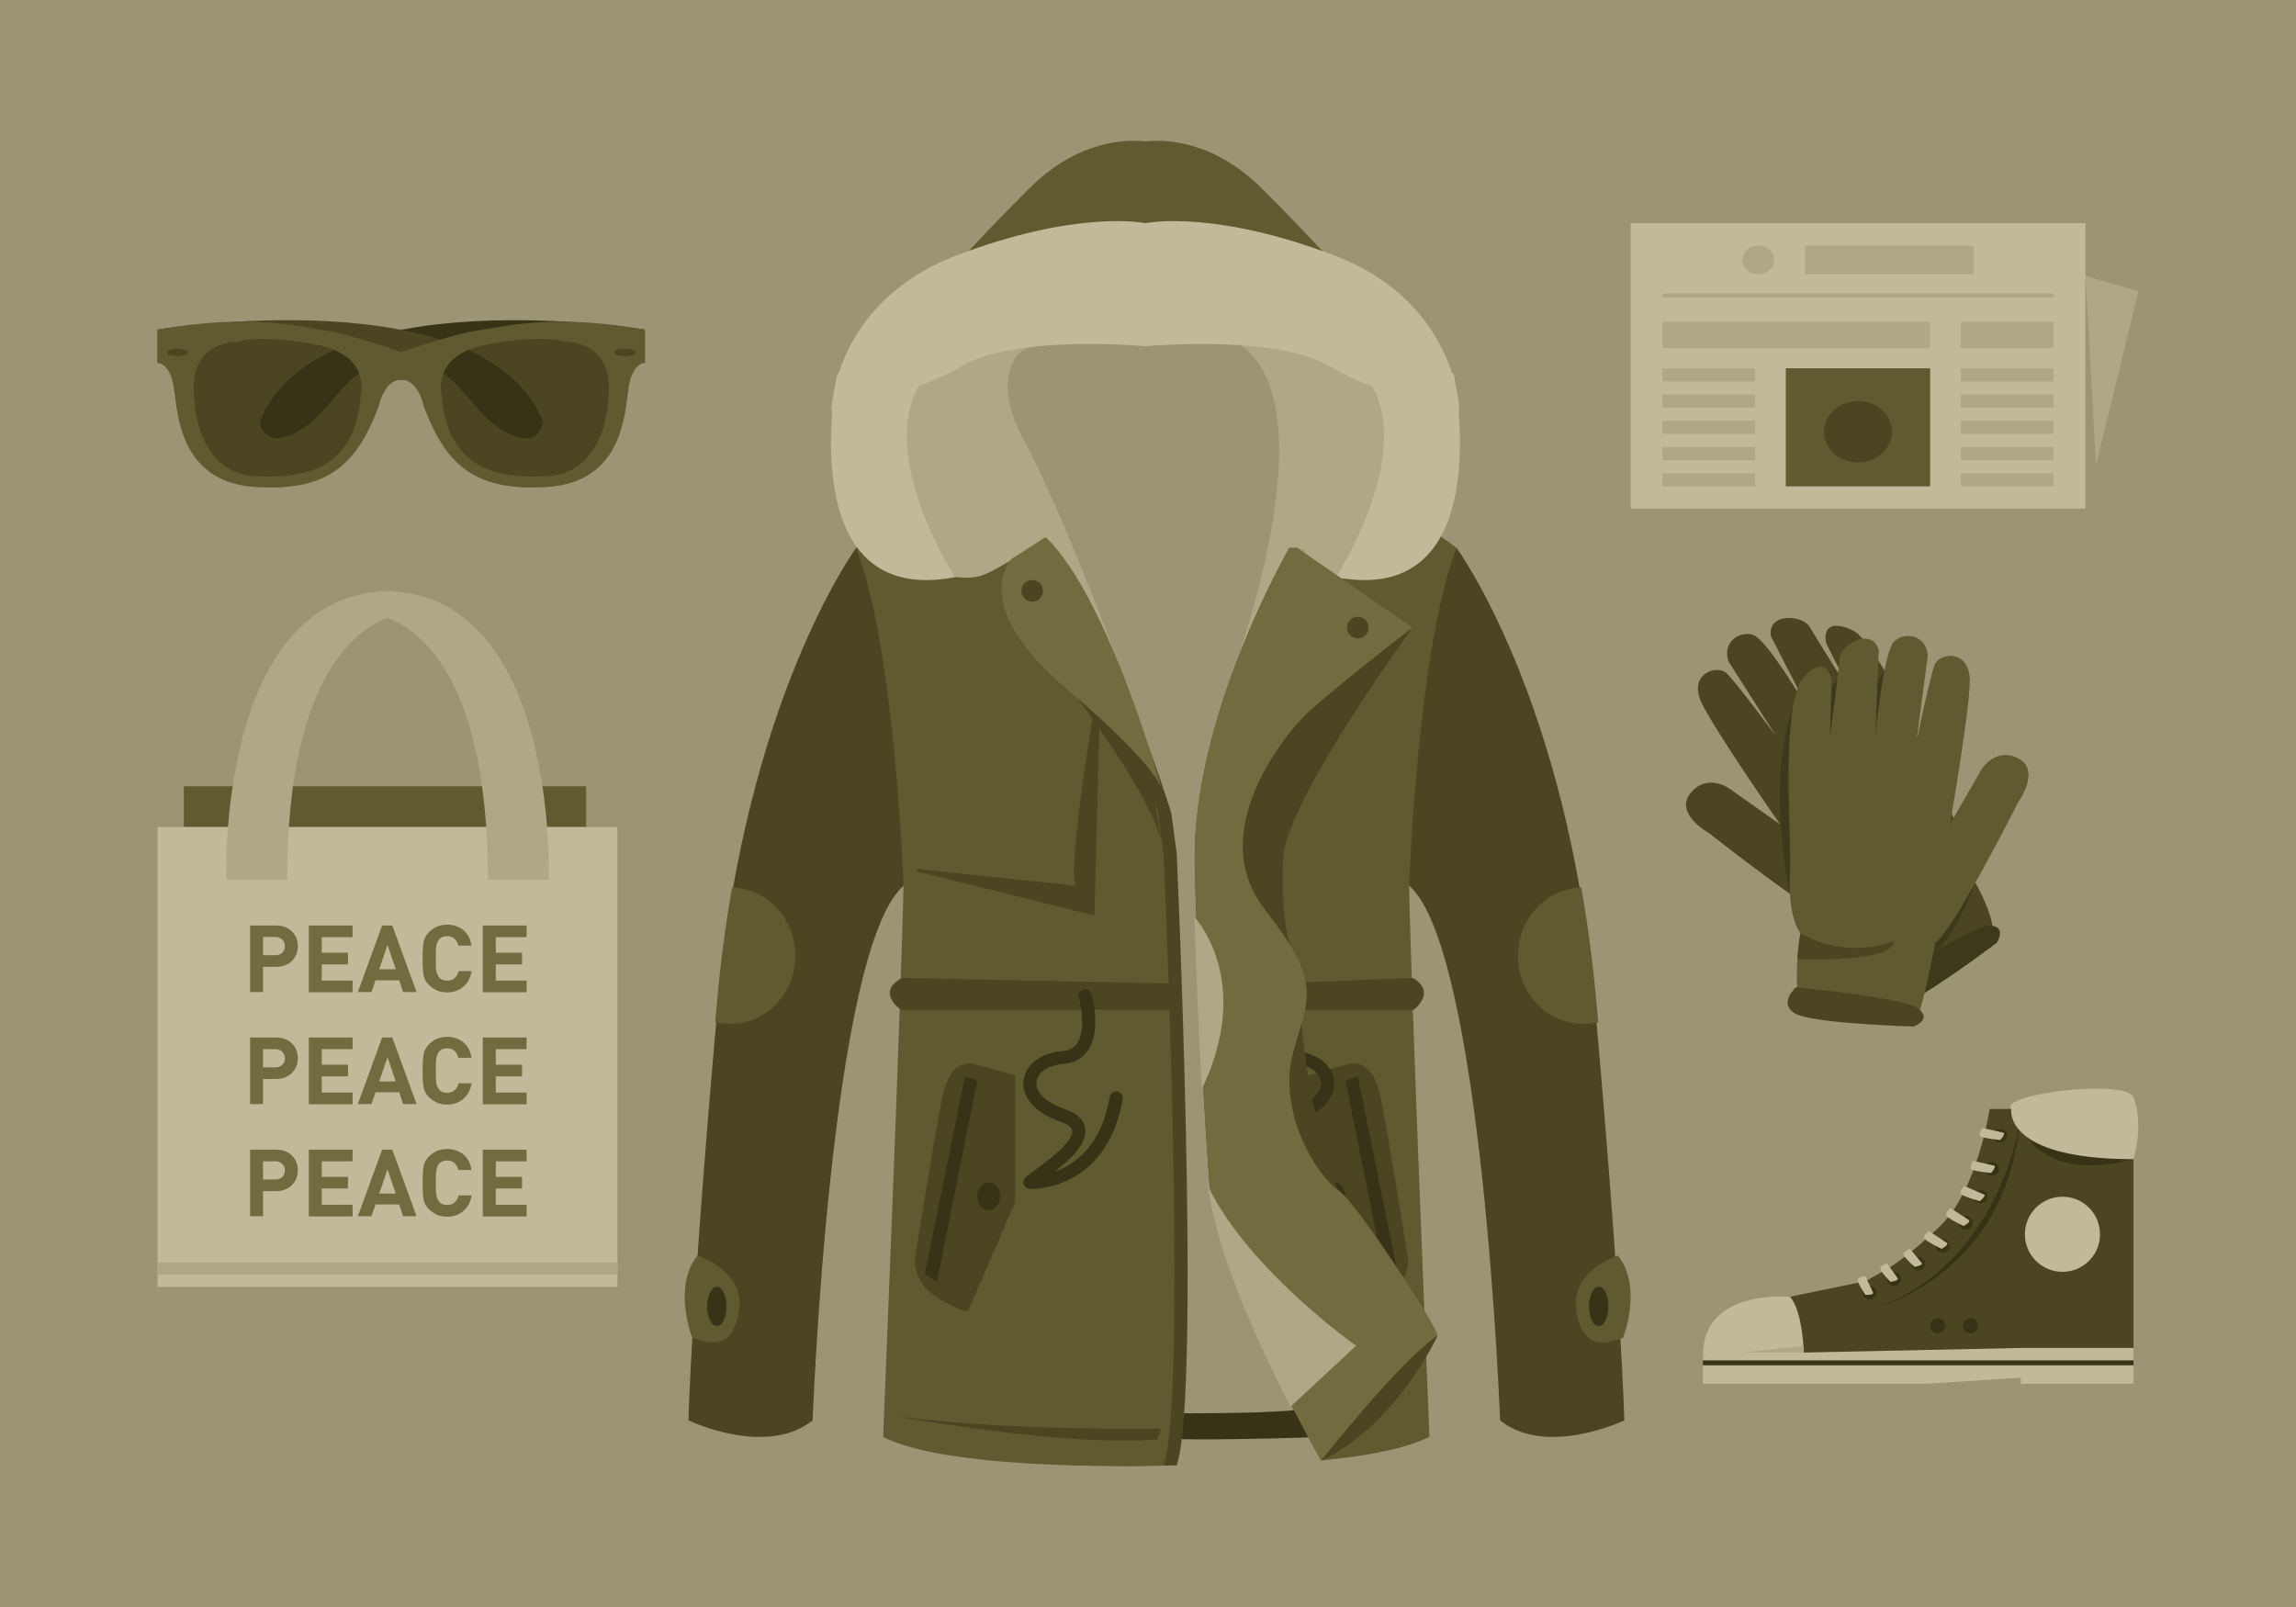 <?xml version="1.0" encoding="utf-8"?>
<!-- Generator: Adobe Illustrator 19.0.0, SVG Export Plug-In . SVG Version: 6.00 Build 0)  -->
<svg version="1.1" id="Layer_1" xmlns="http://www.w3.org/2000/svg" xmlns:xlink="http://www.w3.org/1999/xlink" x="0px" y="0px"
	 viewBox="0 0 1400 980" style="enable-background:new 0 0 1400 980;" xml:space="preserve">
<style type="text/css">
	.st0{fill:#9B9475;}
	.st1{fill:#AFA887;}
	.st2{fill:#4B4521;}
	.st3{fill:#383317;}
	.st4{fill:#5F5A30;}
	.st5{fill:none;stroke:#D65651;stroke-width:3;stroke-miterlimit:10;}
	.st6{fill:#C1B999;}
	.st7{fill:#726B40;}
	.st8{fill:#DBD4AD;}
	.st9{fill:#3F391C;}
	.st10{fill:#AC342C;}
</style>
<rect class="st0" width="1400" height="980"/>
<g>
	<g>
		<g>
			<g>
				<path class="st1" d="M638.2,194.2c0,0,22.5,196.1,69,288.8l-132-88.8l-55.5-144v-30L638.2,194.2z"/>
				<path class="st1" d="M758.7,194.2c0,0-22.5,196.1-69,288.8l132-88.8l55.5-144v-30L758.7,194.2z"/>
			</g>
			<g>
				<path class="st2" d="M522,334.2c0,0-67.7,92.2-84.2,276.9c-16.5,184.6-18,255.1-18,255.1s47.3,22.7,75.7,0
					c0,0,10.8-287.1,55.4-326C550.9,540.2,603.3,365.8,522,334.2z"/>
				<path class="st2" d="M888.2,334.2c0,0,67.7,92.2,84.2,276.9c16.5,184.6,18,255.1,18,255.1s-47.3,22.7-75.7,0
					c0,0-10.8-287.1-55.4-326C859.3,540.2,806.9,365.8,888.2,334.2z"/>
				<path class="st0" d="M791.1,326.4c0,0-61.2-51.5-149.9-17.1l13,179.4L680.6,738l8.7,130h142l-64-169l-18-184.7L811.9,375
					L791.1,326.4z"/>
				<path class="st0" d="M698.4,182.7L698.4,182.7h-105c0,0,70,228,92.5,241.7c22.5,13.7,12.5,0,12.5,0c0,0,30,13.7,52.5,0
					c22.5-13.7,52.5-241.7,52.5-241.7H698.4z"/>
				<path class="st1" d="M745.8,426.8c0,0,69-175,10.8-216.3l23.3-18l48,23.2l-21.5,75l-38.7,139.7L745.8,426.8z"/>
				<path class="st1" d="M682.3,405.3c0,0-33.7-91.8-58.5-138c-18.7-35-5.3-54.8,5.6-55.7c10.8-0.9-36-7.4-36-7.4l-17.2,73.2
					L682.3,405.3z"/>
				<path class="st3" d="M805.9,876.3c0,0-90,3.3-106,0v-14.6c0,0,83.3,1.3,99-3.3L805.9,876.3z"/>
				<path class="st2" d="M717.5,520.2l-3.3-24.4c0,0-32.2-105.9-68.9-147.2l-23.3,8.4c0,2-0.7,4-2.3,5.2
					c-30.1,23.6-56.2-23.1-69.6-44.1c-0.3-0.5-0.5-0.9-0.7-1.4c-19.8,12.3-19.4,17.4-19.4,17.4c24,61.5,28.9,206,28.9,206
					c-1.1,62-12.4,336.1-12.4,336.1c42.5,21.7,171,17.4,171,17.4C732.5,850.2,717.5,520.2,717.5,520.2z"/>
				<path class="st4" d="M888.2,334.2c0,0-14.7-11.5-37.1-25c-10.4,24.7-37.3,48.4-37.3,48.4l-22.7-23.5h-4.9
					c0,0-59.6,102.5-57.7,192.8c1,48,4,128.7,8.7,192c3.9,53.6,53.2,144.9,68.3,171.7c26.4-2.5,51.4-6.9,66.1-14.4
					c0,0-11.3-274.2-12.4-336.1C859.3,540.2,864.2,395.7,888.2,334.2z"/>
				<g>
					<path class="st2" d="M821.8,649c0,0,14.7-6,20,20c5.3,26,16.7,98.7,16.7,98.7s2,14.7-15.3,24.7c-17.3,10-17.3,6.7-17.3,6.7
						l-28.5-66v-77.3L821.8,649z"/>
					<ellipse class="st3" cx="813.4" cy="729.5" rx="7" ry="8.5"/>
					<polygon class="st3" points="827.9,656.4 820.4,659 845.1,781.7 852.4,777 					"/>
				</g>
				<g>
					<path class="st3" d="M808.6,725c0.7,0,1.2,0,1.2,0c1.6-0.1,2.9-1.1,3.5-2.6c0.6-1.5,0.2-3.1-0.9-4.2c-0.9-0.9-2.3-1.9-5.3-4.1
						c-6-4.4-24.4-17.6-23.4-24.7c0.4-2.5,4-4.3,7.1-5.3c12-4.1,24.2-12.9,22.6-25.3c-1.2-9.6-10.7-16.7-23.6-17.8
						c-4.2-0.3-7.2-1.9-9.1-4.8c-5.2-7.6-2.5-22.6-1-27.8c0.6-2.1-0.6-4.3-2.7-5c-2.1-0.6-4.3,0.6-5,2.7c-0.3,0.9-6.3,22.3,2.1,34.5
						c3.4,4.9,8.4,7.7,15.1,8.2c9.1,0.8,15.6,5.1,16.3,10.8c0.6,5-3.6,12.1-17.3,16.8c-7.4,2.5-11.6,6.5-12.4,11.7
						c-1.3,8.8,7.7,17.9,18.5,26.3c-12.2-4.2-28.3-15.5-33.5-45.5c-0.4-2.2-2.4-3.6-4.6-3.3c-2.2,0.4-3.6,2.4-3.3,4.6
						c2.8,16.3,10.7,38,32,48.8C795.5,724.5,805.3,725,808.6,725z"/>
				</g>
				<path class="st4" d="M709.5,520.2l-3.3-24.4c0,0-32.2-125.9-68.9-167.2l-19,21.3c0.1,0.5,0.2,1.1,0.2,1.7c0,4,4.5-13.4,0.6-11.3
					c-16.6,8.8-19.6,13.4-36.7,11.6c-7.1-0.7-14.8-11.2-17.7-17.4c-3.2-7-6.9-13.7-11.6-19.8c0,0-0.1-0.1-0.1-0.1
					c-24.6,13.9-31,19.6-31,19.6c24,61.5,28.9,206,28.9,206c-1.1,62-12.4,336.1-12.4,336.1c42.5,21.7,171,17.4,171,17.4
					C724.5,850.2,709.5,520.2,709.5,520.2z"/>
				<polygon class="st2" points="667.3,558.3 558.4,531.2 671.3,407.8 				"/>
				<path class="st4" d="M672.5,400.4c-17.3-9.6-32-23.6-48.7-34.4c-1.3,1.3-3.1,2.2-5.4,2.2c-7.7,0.2-15.1-1.8-22.2-4.6
					c-6.2-2.5-13.1-4-19-7.1c-7-3.6-11.6-9.6-15.5-16.1l-6.4,66L550.5,529l105.2,11.1C651.9,526.1,663,455.1,672.5,400.4z"/>
				<g>
					<path class="st2" d="M594.6,649c0,0-14.7-6-20,20c-5.3,26-16.7,98.7-16.7,98.7s-2,14.7,15.3,24.7c17.3,10,17.3,6.7,17.3,6.7
						l28.5-66v-77.3L594.6,649z"/>
					<ellipse class="st3" cx="602.9" cy="729.5" rx="7" ry="8.5"/>
					<polygon class="st3" points="588.4,656.4 595.9,659 571.3,781.7 563.9,777 					"/>
				</g>
				<path class="st5" d="M402.6,686.4"/>
				<g>
					<path class="st4" d="M425.3,765.7c0,0,29.3,9.1,25.3,33.9s-19,19.6-28.5,16.2C422.1,815.8,409.9,784.7,425.3,765.7z"/>
					<ellipse class="st3" cx="437.1" cy="796.7" rx="5.9" ry="12"/>
				</g>
				<g>
					<path class="st4" d="M986.5,765.7c0,0-29.3,9.1-25.3,33.9s19,19.6,28.5,16.2C989.7,815.8,1001.9,784.7,986.5,765.7z"/>
					<ellipse class="st3" cx="974.8" cy="796.7" rx="5.9" ry="12"/>
				</g>
				<circle class="st5" cx="661.6" cy="607.4" r="5.7"/>
				<path class="st2" d="M550.1,596.4l166.2,3.4l-0.6,16H549.3C549.3,615.7,533.6,605,550.1,596.4z"/>
				<g>
					<path class="st3" d="M628.9,725c-0.7,0-1.2,0-1.2,0c-1.6-0.1-2.9-1.1-3.5-2.6c-0.6-1.5-0.2-3.1,0.9-4.2
						c0.9-0.9,2.3-1.9,5.3-4.1c6-4.4,24.4-17.6,23.4-24.7c-0.4-2.5-4-4.3-7.1-5.3c-12-4.1-24.2-12.9-22.6-25.3
						c1.2-9.6,10.7-16.7,23.6-17.8c4.2-0.3,7.2-1.9,9.1-4.8c5.2-7.6,2.5-22.6,1-27.8c-0.6-2.1,0.6-4.3,2.7-5c2.1-0.6,4.3,0.6,5,2.7
						c0.3,0.9,6.3,22.3-2.1,34.5c-3.4,4.9-8.4,7.7-15.1,8.2c-9.1,0.8-15.6,5.1-16.3,10.8c-0.6,5,3.6,12.1,17.3,16.8
						c7.4,2.5,11.6,6.5,12.4,11.7c1.3,8.8-7.7,17.9-18.5,26.3c12.2-4.2,28.3-15.5,33.5-45.5c0.4-2.2,2.4-3.6,4.6-3.3
						c2.2,0.4,3.6,2.4,3.3,4.6c-2.8,16.3-10.7,38-32,48.8C642,724.5,632.3,725,628.9,725z"/>
				</g>
				<path class="st2" d="M861.5,596.4l-85.8,3.4l0.5,16h85.9C862.2,615.7,876.2,605,861.5,596.4z"/>
				<path class="st2" d="M546.6,863.7c0,0,102.7,18.8,159.3,14.1l2-6.6C707.9,871.1,619,873.1,546.6,863.7z"/>
			</g>
			<g>
				<path class="st6" d="M582.3,352c0,0-49.7-76.5-19.8-120.2l-52-4C510.5,227.7,481.7,371.2,582.3,352z"/>
				<path class="st6" d="M814.6,352c0,0,49.7-76.5,19.8-120.2l52-4C886.4,227.7,915.2,371.2,814.6,352z"/>
			</g>
			<path class="st4" d="M769.7,115.2c-31.4-31.4-62.7-30-71.2-28.9c-8.5-1.1-39.8-2.6-71.2,28.9c-36.8,36.8-51,54-51,54h108h28.5
				h108C820.7,169.2,806.5,152.1,769.7,115.2z"/>
			<path class="st6" d="M813.4,155.7c-70.2-26.7-110.2-20.5-115-19.6c-4.8-0.9-44.8-7.1-115,19.6c-75,28.5-76.5,94.5-76.5,94.5
				s46.5-7.5,79.5-27c30.8-18.2,102.3-12.9,111.5-12.1v0.1c0,0,0.2,0,0.5,0c0.3,0,0.5,0,0.5,0v-0.1c9.2-0.8,80.7-6.1,111.5,12.1
				c33,19.5,79.5,27,79.5,27S888.4,184.2,813.4,155.7z"/>
			<path class="st2" d="M861.3,382.7c0,0-76.9,105.5-78.8,140c-2,34.5,3,60.6,14,79l-2.8,22.1c0,0,4.6,74.8,34.2,128.9
				c28.5,52.1,48.7,61.7,48.7,61.7s-24.1,53.7-71,76.4l-52.7-275l-4.5-142l52-73L861.3,382.7z"/>
			<path class="st7" d="M876.6,814.4c-0.2-5.3-49.2-80.7-60.3-88.4c-15-10.3-37-49.3-28-83.3s19-42-17-88s10-104,24-118s66-54,66-54
				l-70.1-48.5h-4.9c0,0-59.6,102.5-57.7,192.8c1,48,4,128.7,8.7,192c3.9,53.6,53.2,144.9,68.3,171.7
				C805.6,890.8,853.3,830.1,876.6,814.4z"/>
			<path class="st2" d="M619,376.5c0,0,88.9,107.7,90.4,143.7l-11.8-71.9l-43.4-71.9H619z"/>
			<path class="st7" d="M708.9,483c0,0-32.3-118-71.3-155.5l-21,13.5c0,0-26.7,27.7,33.3,78.7C709.9,470.7,708.9,483,708.9,483z"/>
			<path class="st8" d="M994.3,297.4"/>
			<g>
				<path class="st1" d="M826.9,820.7c0,0-65.6-46.2-90.2-97.2c4.5,39.3,30.6,96.2,50.2,134.3L826.9,820.7z"/>
				<path class="st1" d="M728.4,559.3c0.9,31.1,2.4,68.5,4.4,104.9C762.2,603,734,565.7,728.4,559.3z"/>
			</g>
			<circle class="st2" cx="629.4" cy="360.3" r="6.6"/>
			<circle class="st2" cx="827.9" cy="382.7" r="6.6"/>
		</g>
		<path class="st4" d="M974.5,623.3c-0.4-4-0.7-8-1.1-12.2c-2.2-25-5.4-48.3-9.2-69.9c-21.4,0.7-38.6,19-38.6,41.6
			c0,23,17.8,41.6,39.7,41.6C968.5,624.4,971.6,624,974.5,623.3z"/>
		<path class="st4" d="M436.1,623.3c0.4-4,0.7-8,1.1-12.2c2.2-25,5.4-48.3,9.2-69.9c21.4,0.7,38.6,19,38.6,41.6
			c0,23-17.8,41.6-39.7,41.6C442,624.4,439,624,436.1,623.3z"/>
	</g>
	<g>
		<g>
			<path class="st3" d="M393.2,201c0,0-200.3-32.3-235,56.3c0,0,2,18.7,25.3,4.7s26-45.3,80-49.3c54-4,129.7,8.7,129.7,8.7V201z"/>
			<path class="st2" d="M96.1,201c0,0,200.3-32.3,235,56.3c0,0-2,18.7-25.3,4.7c-23.3-14-26-45.3-80-49.3c-54-4-129.7,8.7-129.7,8.7
				V201z"/>
			<path class="st4" d="M96.1,201v20.3c0,0,7.7-0.3,10,15.7c2.3,16,3.7,57,49.7,60s62.3-15.6,75-48.9c0,0,3.3-16.4,13.3-16.4l3.4-16
				c0,0-34.8-12.3-50-14.3C181.2,199.2,153.5,191,96.1,201z"/>
			<path class="st2" d="M144.8,208.4c0,0-27.3-1-26.7,29c0.7,30,13,52,38.3,53s60-1,63.7-49.7c0,0,6.3-24.3-28-30.7
				C157.8,203.7,144.8,208.4,144.8,208.4z"/>
			<ellipse class="st2" cx="108.3" cy="214.9" rx="6.5" ry="2.2"/>
			<path class="st4" d="M393.2,201v20.3c0,0-7.7-0.3-10,15.7c-2.3,16-3.7,57-49.7,60s-62.3-15.6-75-48.9c0,0-3.3-16.4-13.3-16.4
				l-3.4-16c0,0,34.8-12.3,50-14.3C308.2,199.2,335.9,191,393.2,201z"/>
			<path class="st2" d="M344.6,208.4c0,0,27.3-1,26.7,29c-0.7,30-13,52-38.3,53c-25.3,1-60-1-63.7-49.7c0,0-6.3-24.3,28-30.7
				C331.6,203.7,344.6,208.4,344.6,208.4z"/>
			<path class="st3" d="M285.4,213.5c-8.7,3.8-13,9.1-15,14.1c14.8,11.2,21.4,26,35.4,34.4c23.3,14,25.3-4.7,25.3-4.7
				C323.2,237,306.4,223,285.4,213.5z"/>
			<path class="st3" d="M204,213.5c8.7,3.8,13,9.1,15,14.1c-14.8,11.2-21.4,26-35.4,34.4c-23.3,14-25.3-4.7-25.3-4.7
				C166.2,237,183,223,204,213.5z"/>
			<ellipse class="st2" cx="381.1" cy="214.9" rx="6.5" ry="2.2"/>
			<rect x="241.9" y="224" class="st4" width="12" height="7.7"/>
		</g>
		<g>
			<rect x="112.1" y="479.5" class="st4" width="245.3" height="24.8"/>
			<rect x="96.1" y="504.4" class="st6" width="280.4" height="280.4"/>
			<rect x="96.1" y="770" class="st1" width="280.4" height="7.2"/>
			<path class="st1" d="M239.2,360.6v-0.2c-1,0-1.9,0-2.9,0c-1,0-1.9,0-2.9,0v0.2C131.8,366.8,138,536.5,138,536.5h37.1
				c0-133.4,48.8-154.3,61.2-159.8c12.5,5.5,61.2,26.4,61.2,159.8h37.1C334.6,536.5,340.8,366.8,239.2,360.6z"/>
			<g>
				<path class="st7" d="M168.2,589.6h-7.8V605h-7.9v-40.6h15.7c4.1,0,7.4,1.2,9.8,3.6c2.4,2.4,3.6,5.4,3.6,9c0,3.6-1.2,6.6-3.6,9
					C175.5,588.4,172.3,589.6,168.2,589.6z M167.8,571.4h-7.4v11.1h7.4c1.8,0,3.2-0.5,4.3-1.5c1.1-1,1.6-2.3,1.6-4
					c0-1.7-0.5-3-1.6-4C171,571.9,169.6,571.4,167.8,571.4z"/>
				<path class="st7" d="M188.3,605v-40.6H215v7.1h-18.8v9.5h16v7.1h-16v9.9H215v7.1H188.3z"/>
				<path class="st7" d="M245.8,605l-2.4-7.2H229l-2.5,7.2h-8.3l14.8-40.6h6.2l14.8,40.6H245.8z M236.3,576.3l-5.1,14.8h10.1
					L236.3,576.3z"/>
				<path class="st7" d="M272.6,605.2c-2.2,0-4.2-0.4-6-1.1c-1.8-0.8-3.6-2-5.2-3.6c-1.7-1.7-2.7-3.6-3.1-5.8
					c-0.4-2.2-0.6-5.6-0.6-10.1c0-4.4,0.2-7.8,0.6-10.1c0.4-2.3,1.5-4.2,3.1-5.9c1.7-1.7,3.4-2.8,5.2-3.6c1.8-0.7,3.8-1.1,6-1.1
					c3.9,0,7.2,1.1,9.9,3.3c2.7,2.2,4.4,5.4,5,9.5h-8c-0.4-1.7-1.2-3.1-2.3-4.2c-1.1-1-2.6-1.6-4.5-1.6c-2.2,0-3.7,0.6-4.7,1.7
					c-1,1.1-1.6,2.5-1.9,4c-0.3,1.6-0.4,4.2-0.4,7.9c0,3.8,0.1,6.5,0.4,7.9c0.3,1.4,0.9,2.7,1.9,3.9c1,1.2,2.6,1.7,4.8,1.7
					c1.9,0,3.4-0.5,4.5-1.6c1.1-1,1.9-2.4,2.3-4.2h8c-0.7,4.1-2.4,7.3-5.1,9.5C279.8,604.1,276.5,605.2,272.6,605.2z"/>
				<path class="st7" d="M294.4,605v-40.6h26.7v7.1h-18.8v9.5h16v7.1h-16v9.9h18.8v7.1H294.4z"/>
				<path class="st7" d="M168.2,658h-7.8v15.3h-7.9v-40.6h15.7c4.1,0,7.4,1.2,9.8,3.6c2.4,2.4,3.6,5.4,3.6,9c0,3.6-1.2,6.6-3.6,9
					C175.5,656.8,172.3,658,168.2,658z M167.8,639.8h-7.4v11.1h7.4c1.8,0,3.2-0.5,4.3-1.5c1.1-1,1.6-2.3,1.6-4c0-1.7-0.5-3-1.6-4
					C171,640.3,169.6,639.8,167.8,639.8z"/>
				<path class="st7" d="M188.3,673.3v-40.6H215v7.1h-18.8v9.5h16v7.1h-16v9.9H215v7.1H188.3z"/>
				<path class="st7" d="M245.8,673.3l-2.4-7.2H229l-2.5,7.2h-8.3l14.8-40.6h6.2l14.8,40.6H245.8z M236.3,644.7l-5.1,14.8h10.1
					L236.3,644.7z"/>
				<path class="st7" d="M272.6,673.6c-2.2,0-4.2-0.4-6-1.1c-1.8-0.8-3.6-2-5.2-3.6c-1.7-1.7-2.7-3.6-3.1-5.8
					c-0.4-2.2-0.6-5.6-0.6-10.1c0-4.4,0.2-7.8,0.6-10.1c0.4-2.3,1.5-4.2,3.1-5.9c1.7-1.7,3.4-2.8,5.2-3.6c1.8-0.7,3.8-1.1,6-1.1
					c3.9,0,7.2,1.1,9.9,3.3c2.7,2.2,4.4,5.4,5,9.5h-8c-0.4-1.7-1.2-3.1-2.3-4.2c-1.1-1-2.6-1.6-4.5-1.6c-2.2,0-3.7,0.6-4.7,1.7
					c-1,1.1-1.6,2.5-1.9,4c-0.3,1.6-0.4,4.2-0.4,7.9c0,3.8,0.1,6.5,0.4,7.9c0.3,1.4,0.9,2.7,1.9,3.9c1,1.2,2.6,1.7,4.8,1.7
					c1.9,0,3.4-0.5,4.5-1.6c1.1-1,1.9-2.4,2.3-4.2h8c-0.7,4.1-2.4,7.3-5.1,9.5C279.8,672.5,276.5,673.6,272.6,673.6z"/>
				<path class="st7" d="M294.4,673.3v-40.6h26.7v7.1h-18.8v9.5h16v7.1h-16v9.9h18.8v7.1H294.4z"/>
				<path class="st7" d="M168.2,726.4h-7.8v15.3h-7.9v-40.6h15.7c4.1,0,7.4,1.2,9.8,3.6c2.4,2.4,3.6,5.4,3.6,9c0,3.6-1.2,6.6-3.6,9
					C175.5,725.2,172.3,726.4,168.2,726.4z M167.8,708.2h-7.4v11.1h7.4c1.8,0,3.2-0.5,4.3-1.5c1.1-1,1.6-2.3,1.6-4
					c0-1.7-0.5-3-1.6-4C171,708.7,169.6,708.2,167.8,708.2z"/>
				<path class="st7" d="M188.3,741.7v-40.6H215v7.1h-18.8v9.5h16v7.1h-16v9.9H215v7.1H188.3z"/>
				<path class="st7" d="M245.8,741.7l-2.4-7.2H229l-2.5,7.2h-8.3l14.8-40.6h6.2l14.8,40.6H245.8z M236.3,713.1l-5.1,14.8h10.1
					L236.3,713.1z"/>
				<path class="st7" d="M272.6,742c-2.2,0-4.2-0.4-6-1.1c-1.8-0.8-3.6-2-5.2-3.6c-1.7-1.7-2.7-3.6-3.1-5.8
					c-0.4-2.2-0.6-5.6-0.6-10.1c0-4.4,0.2-7.8,0.6-10.1c0.4-2.3,1.5-4.2,3.1-5.9c1.7-1.7,3.4-2.8,5.2-3.6c1.8-0.7,3.8-1.1,6-1.1
					c3.9,0,7.2,1.1,9.9,3.3c2.7,2.2,4.4,5.4,5,9.5h-8c-0.4-1.7-1.2-3.1-2.3-4.2c-1.1-1-2.6-1.6-4.5-1.6c-2.2,0-3.7,0.6-4.7,1.7
					c-1,1.1-1.6,2.5-1.9,4c-0.3,1.6-0.4,4.2-0.4,7.9c0,3.8,0.1,6.5,0.4,7.9c0.3,1.4,0.9,2.7,1.9,3.9c1,1.2,2.6,1.7,4.8,1.7
					c1.9,0,3.4-0.5,4.5-1.6c1.1-1,1.9-2.4,2.3-4.2h8c-0.7,4.1-2.4,7.3-5.1,9.5C279.8,740.9,276.5,742,272.6,742z"/>
				<path class="st7" d="M294.4,741.7v-40.6h26.7v7.1h-18.8v9.5h16v7.1h-16v9.9h18.8v7.1H294.4z"/>
			</g>
		</g>
	</g>
	<g>
		<g>
			<g>
				<path class="st2" d="M1123.7,564.1c0,0,27.8,39,31.7,38c3.8-1,59.6-37,59.6-37s-1.1-14-19-40.7c0,0,3.2-11.2-8.9-34.4
					c-12.1-23.2-33.1-83.1-54.1-103.3c-3.8-3.7-22.7-11.6-19.5,5.5l16,31.9c0,0-20.2-31.9-26.2-42c-4.2-7.1-26.1-8.7-23.4,6.1
					l24.2,47c0,0-25.7-44.3-34.9-47.9c-7.7-3-19.4,3.8-15.2,16.1l28.9,45.4c0,0-26.7-36-30.9-38.9c-6.5-4.3-22.8,1.6-14.2,19.2
					c8.6,17.6,47.6,73.6,47.6,73.6l-31.5-22.2c0,0-13.3-9.1-23.2,3.3c-9.9,12.5,11.3,24.2,11.3,24.2S1112.5,563.6,1123.7,564.1z"/>
				<path class="st9" d="M1146.5,601.2c0,0-2.4,15,10.3,12.6c12.7-2.5,60.8-38.9,60.8-38.9s6.4-10.2-4.3-10.4
					C1202.5,564.2,1146.5,601.2,1146.5,601.2z"/>
				<path class="st9" d="M1204.2,538.8c0,0-13.1,35.9-25.2,41.8l-3.7-16.1L1204.2,538.8z"/>
				<polygon class="st9" points="1149,409 1139.8,424.4 1121.4,413.4 1111.8,424.4 1108.3,459.9 1154.8,468.4 				"/>
				<path class="st9" d="M1091.4,545.1c0,0-15.1-67,1.9-113.5l10,51.9L1091.4,545.1z"/>
				<path class="st10" d="M1146.3,552.7c0,0,29.5-0.5,49.6-28.4c0,0,4.8,6.9,8.3,13.5C1204.2,537.8,1152,564.9,1146.3,552.7z"/>
			</g>
			<g>
				<path class="st4" d="M1180.1,574.7c0,0-8.8,47.1-12.7,47.8c-3.9,0.7-69.6-8.4-69.6-8.4s-4.9-13.2,0-45c0,0-7.6-8.8-6.4-35
					s-5.1-89.3,5.5-116.5c1.9-4.9,15.7-20.1,20-3.2l-1.1,35.7c0,0,4.9-37.4,6-49.1c0.8-8.2,20-18.9,23.8-4.3l-2.1,52.8
					c0,0,4.6-51,11.4-58.2c5.7-6,19.2-4.8,20.6,8.2l-7,53.3c0,0,9-43.9,11.6-48.3c4-6.7,21.3-8.2,21,11.4
					c-0.4,19.6-12.1,86.8-12.1,86.8l19.2-33.4c0,0,8.2-13.9,22.4-6.8s0,26.7,0,26.7S1190.1,569.5,1180.1,574.7z"/>
				<path class="st2" d="M1154.8,573.9c0,0-27,12-57-4.8c0,0-1.5,8.3-1.8,15.8C1096,584.9,1154.8,587.4,1154.8,573.9z"/>
			</g>
		</g>
		<g>
			<g>
				<path class="st2" d="M1091.5,790.8c0,0-53.1-4-53.1,42.1l123.7,4.4l138.8-6v-155h-87.7c0,0-7.3,49.5-30.3,71.5
					s-35.2,27.8-35.2,27.8l-10.2,5.7L1091.5,790.8z"/>
				<path class="st3" d="M1236.7,693.9c0,0,14.2,26.3,64.2,13l-59-18.3L1236.7,693.9z"/>
				<polygon class="st6" points="1038.4,826.1 1038.4,843.9 1174.3,843.9 1232.2,840.1 1232.2,843.9 1300.9,843.9 1300.9,822 
					1233.7,822 				"/>
				<path class="st3" d="M1231.4,684.6c0,0-11.8,85.9-87.3,112.9C1144.1,797.6,1223.2,777.3,1231.4,684.6z"/>
				<circle class="st3" cx="1219.6" cy="692.7" r="4.2"/>
				<circle class="st3" cx="1214.6" cy="712.7" r="4.2"/>
				<circle class="st3" cx="1207.6" cy="729.7" r="4.2"/>
				<circle class="st3" cx="1198.6" cy="745.7" r="4.2"/>
				<circle class="st3" cx="1184.6" cy="759.7" r="4.2"/>
				<circle class="st3" cx="1169.6" cy="770.6" r="4.2"/>
				<path class="st6" d="M1171.7,770.1l-7-8.5c0,0-4.1,1.4-4,3.3c0.1,1.9,6.8,7.7,6.8,7.7S1173,771.6,1171.7,770.1z"/>
				<circle class="st3" cx="1154.9" cy="779.9" r="4.2"/>
				<path class="st6" d="M1157.1,779.5l-6.4-9c0,0-4.2,1.1-4.2,3s6.2,8.2,6.2,8.2S1158.2,781.1,1157.1,779.5z"/>
				<circle class="st3" cx="1139.9" cy="788.2" r="4.2"/>
				<path class="st6" d="M1142.1,788.2l-4.7-10c0,0-4.3,0.4-4.7,2.2c-0.3,1.8,4.7,9.2,4.7,9.2S1142.9,790,1142.1,788.2z"/>
				<path class="st6" d="M1187.1,757.9l-11-7.2c0,0-3.5,2.6-2.8,4.4c0.7,1.7,10.6,6.5,10.6,6.5S1188.7,759,1187.1,757.9z"/>
				<path class="st6" d="M1200.5,744l-11-7.2c0,0-3.5,2.6-2.8,4.4c0.7,1.7,10.6,6.5,10.6,6.5S1202.1,745.1,1200.5,744z"/>
				<path class="st6" d="M1209.7,728.4l-12.1-5.2c0,0-3,3.2-2,4.8c1,1.6,11.6,4.5,11.6,4.5S1211.5,729.2,1209.7,728.4z"/>
				<path class="st6" d="M1221.4,690.7l-12.8-2.9c0,0-2.4,3.7-1.1,5c1.2,1.4,12.2,2.4,12.2,2.4S1223.4,691.1,1221.4,690.7z"/>
				<path class="st6" d="M1215.8,710.8l-12.8-2.9c0,0-2.4,3.7-1.1,5c1.2,1.4,12.2,2.4,12.2,2.4S1217.7,711.2,1215.8,710.8z"/>
			</g>
			<path class="st6" d="M1091.5,790.8c0,0-53.1-5.1-53.1,35.4h61.6C1099.9,826.1,1099.5,800,1091.5,790.8z"/>
			<circle class="st6" cx="1257.6" cy="752.7" r="22.9"/>
			<rect x="1038.4" y="829.6" class="st3" width="262.5" height="3"/>
			<path class="st6" d="M1226.4,676.3c0,0-5.4,30.6,74.5,30.6c0,0,6.6-20.4,0-37.7C1296.4,657.6,1218.1,667.3,1226.4,676.3z"/>
			<polygon class="st1" points="1099.9,824.8 1062.4,824.8 1099.7,820.8 			"/>
			<g>
				<circle class="st3" cx="1181.5" cy="808.5" r="4.6"/>
				<circle class="st3" cx="1201.5" cy="808.5" r="4.6"/>
			</g>
		</g>
		<path class="st2" d="M1095,602.1c0,0-11.3,10.2,0.1,16.2s71.7,7.7,71.7,7.7s11.4-3.9,3.2-10.8S1095,602.1,1095,602.1z"/>
		<g>
			<polygon class="st1" points="1303.9,177.7 1271.6,310.2 1252.3,162.5 			"/>
			<rect x="994.3" y="136.1" class="st6" width="277.3" height="174.1"/>
			<g>
				<rect x="1088.9" y="224.6" class="st4" width="88" height="72"/>
				<rect x="1013.6" y="196.3" class="st1" width="163.3" height="16"/>
				<rect x="1013.6" y="179" class="st1" width="238.7" height="2.5"/>
				<rect x="1195.6" y="196.3" class="st1" width="56.6" height="16"/>
				<g>
					<rect x="1013.6" y="224.6" class="st1" width="56.6" height="8"/>
					<rect x="1013.6" y="240.6" class="st1" width="56.6" height="8"/>
					<rect x="1013.6" y="256.6" class="st1" width="56.6" height="8"/>
					<rect x="1013.6" y="272.6" class="st1" width="56.6" height="8"/>
					<rect x="1013.6" y="288.6" class="st1" width="56.6" height="8"/>
					<rect x="1195.6" y="224.6" class="st1" width="56.6" height="8"/>
					<rect x="1195.6" y="240.6" class="st1" width="56.6" height="8"/>
					<rect x="1195.6" y="256.6" class="st1" width="56.6" height="8"/>
					<rect x="1195.6" y="272.6" class="st1" width="56.6" height="8"/>
					<rect x="1195.6" y="288.6" class="st1" width="56.6" height="8"/>
				</g>
				<g>
					<ellipse class="st1" cx="1072.1" cy="158.5" rx="9.7" ry="8.8"/>
					<rect x="1100.6" y="149.8" class="st1" width="102.8" height="17.5"/>
				</g>
				<ellipse class="st2" cx="1132.9" cy="263.3" rx="20.7" ry="18.7"/>
			</g>
			<polygon class="st0" points="1271.6,168.2 1278.1,284.1 1271.6,310.2 			"/>
		</g>
	</g>
</g>
</svg>
